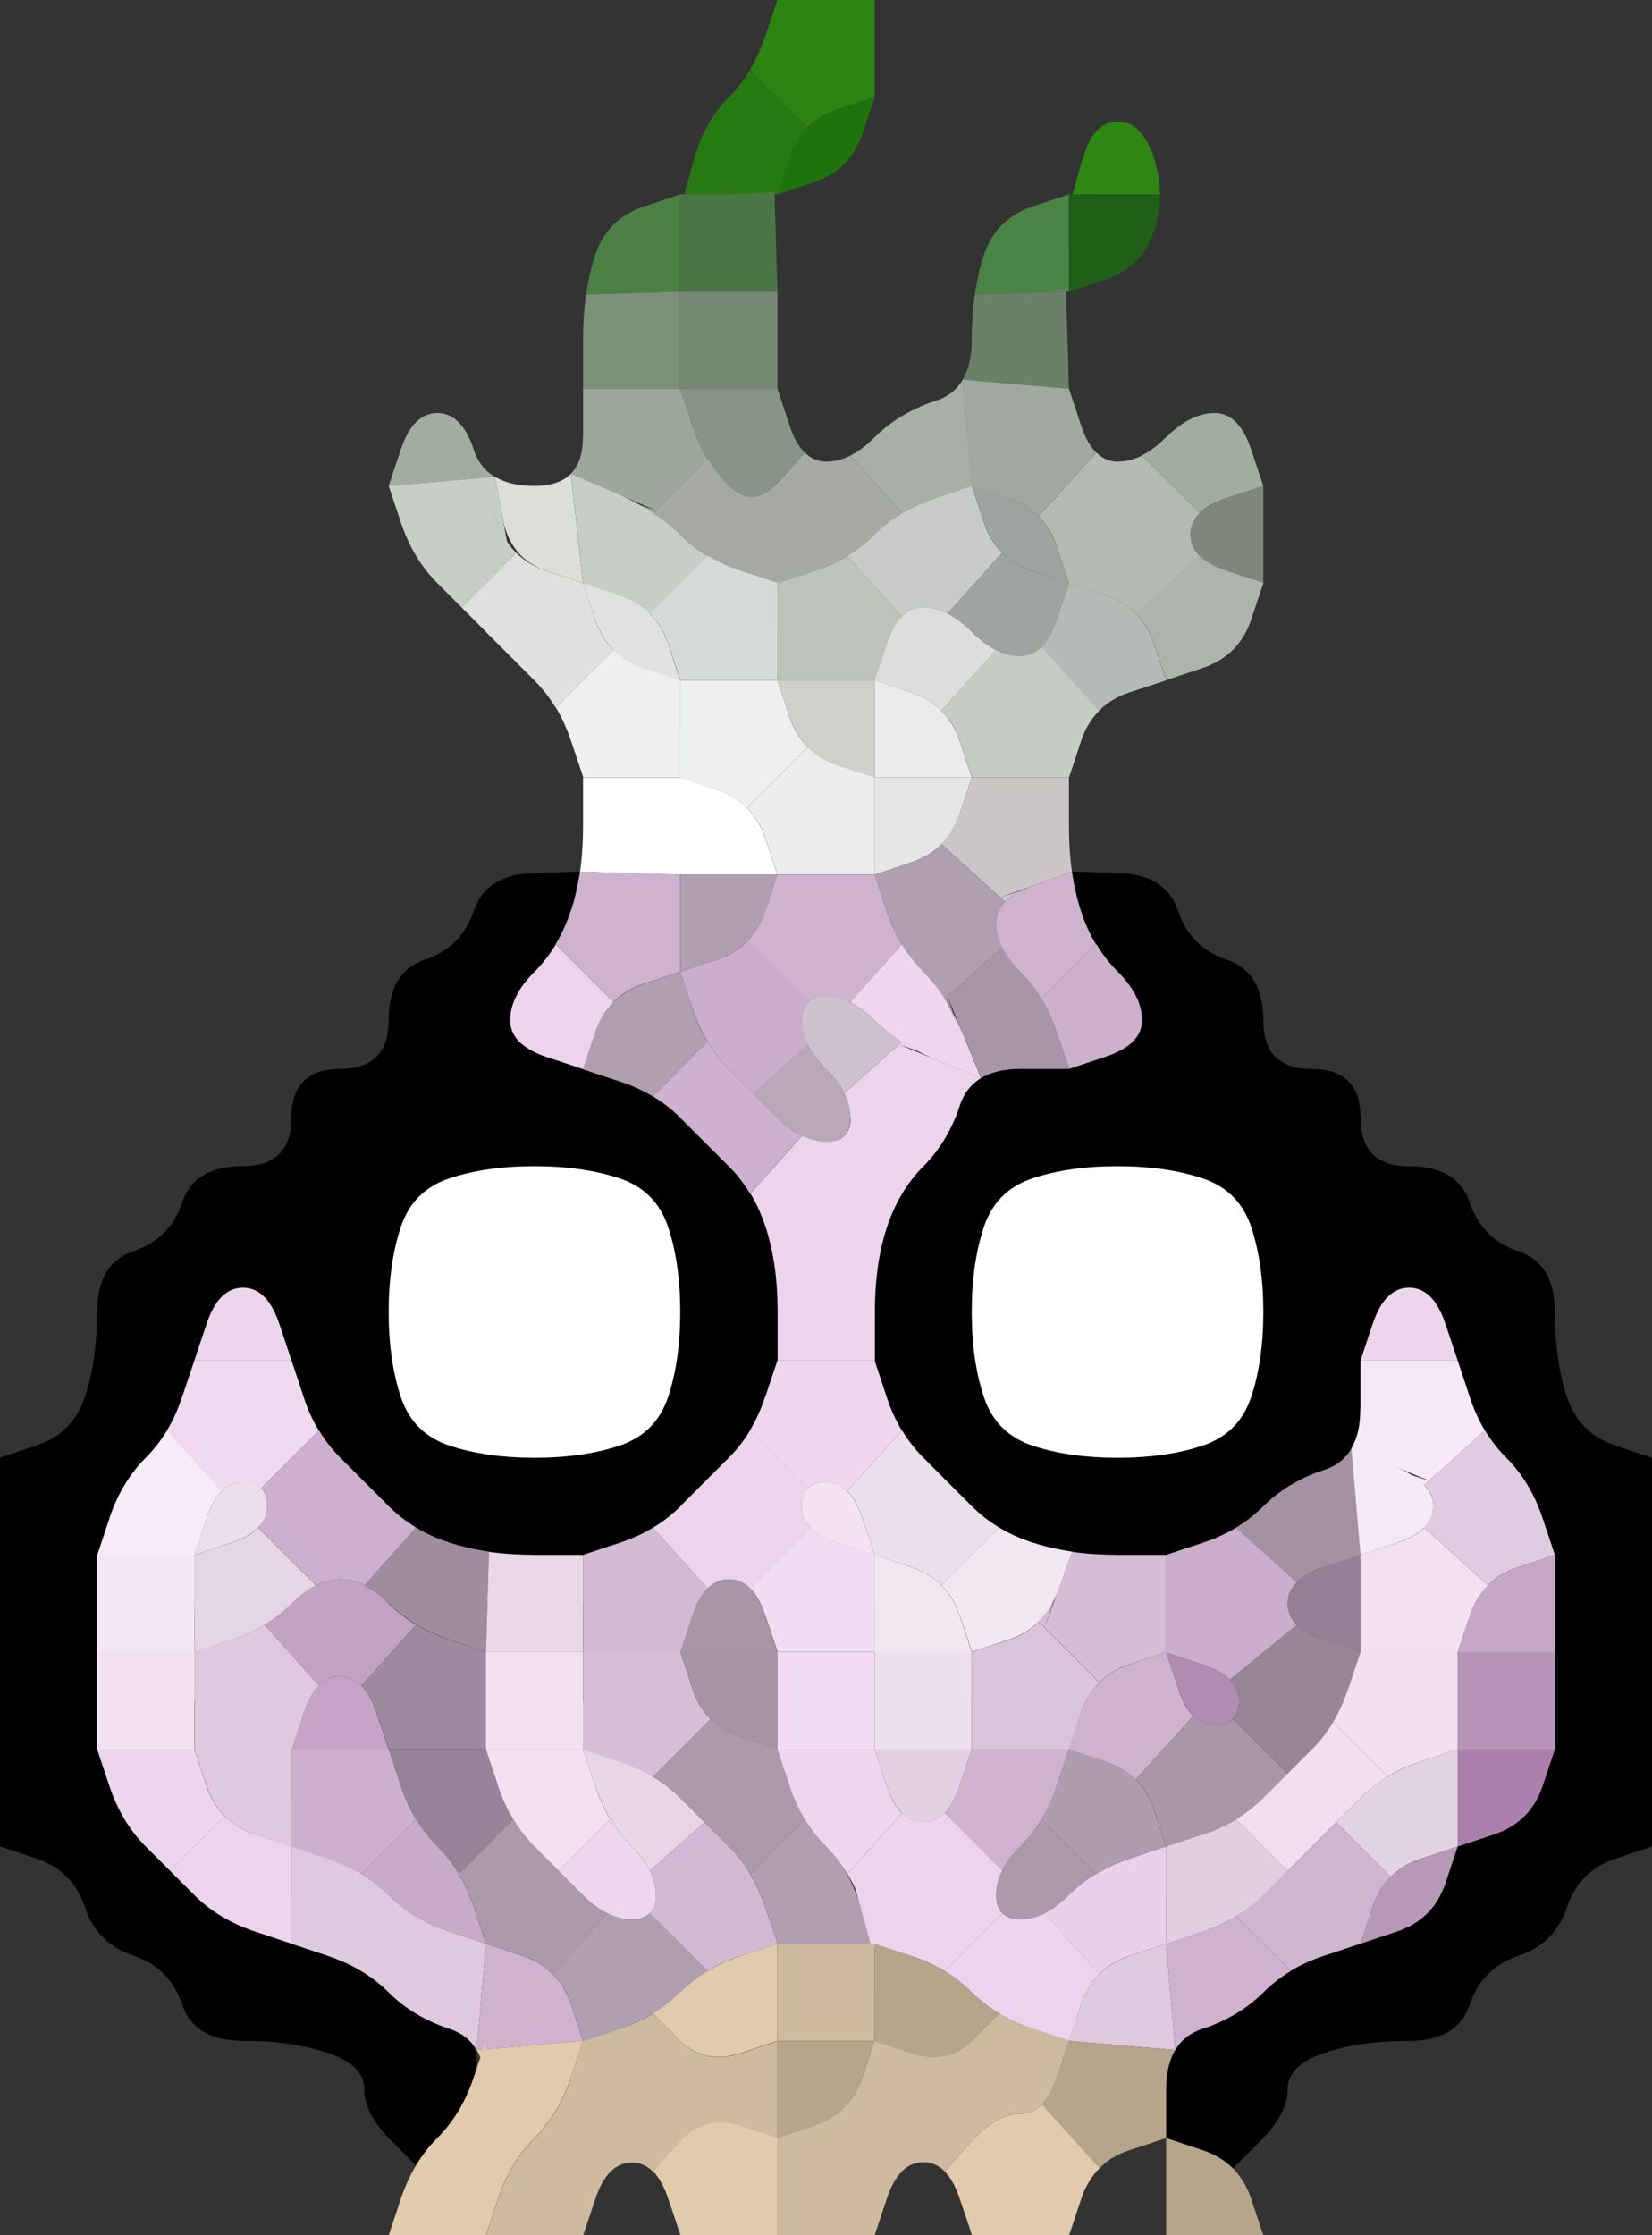<svg width="17" height="23" version="1.1" viewBox="0 0 17 23" xmlns="http://www.w3.org/2000/svg">
 <rect x="0" y="0" width="17" height="23" fill="#333333" stroke="none"/>
 <g transform="translate(0)">
  <path d="m0 0.5v-0.5h8l-0.125 0.375q-0.125 0.375-0.375 0.625t-0.359 0.641l-0.109 0.391 0.219-0.031-0.219 0.031q-0.219 0.031-0.406 0.094l-0.188 0.062 0.562-0.188-0.375 0.125q-0.375 0.125-0.5 0.5t-0.125 0.875v1q0 0.5-0.5 0.5t-0.625-0.375-0.375-0.375-0.375 0.375l-0.125 0.375 0.125 0.375q0.125 0.375 0.375 0.625t0.5 0.5 0.5 0.5 0.375 0.625l0.125 0.375v1-0.75 0.25q0 0.25-0.031 0.469l-0.031 0.219 0.031-0.219-0.484 0.016q-0.484 0.016-0.609 0.391t-0.5 0.5-0.375 0.625-0.5 0.5-0.5 0.5-0.5 0.5-0.625 0.375-0.5 0.5-0.375 0.625-0.125 0.875-0.5 0.5l-0.375 0.125v-14.5" fill-opacity="0"/>
  <path d="m7.875 0.375 0.125-0.375h1v1l-0.75 0.25 0.562-0.188-0.188 0.062q-0.188 0.062-0.312 0.188l-0.125 0.125 0.125-0.125-0.594-0.594-0.094 0.156 0.094-0.156q0.094-0.156 0.156-0.344l0.062-0.188-0.188 0.562 0.125-0.375" fill="#2d8413"/>
  <path d="m9 0.5v-0.5h8v15l-0.375-0.125q-0.375-0.125-0.5-0.5t-0.125-0.875-0.375-0.625-0.5-0.5-0.625-0.375-0.5-0.5-0.5-0.5-0.5-0.5-0.375-0.625-0.5-0.5-0.609-0.391l-0.484-0.016 0.031 0.219-0.031-0.219q-0.031-0.219-0.031-0.469v-0.25 0.75-1l0.125-0.375q0.125-0.375 0.5-0.5l0.75-0.25q0.375-0.125 0.5-0.5l0.125-0.375v-1l-0.125-0.375q-0.125-0.375-0.375-0.375t-0.5 0.25-0.5 0.25-0.375-0.375l-0.125-0.375-0.031-1.031-0.219 0.031 0.219-0.031q0.219-0.031 0.406-0.094l0.188-0.062-0.562 0.188 0.375-0.125q0.375-0.125 0.5-0.5t0-0.75-0.375-0.375-0.359 0.391l-0.109 0.391 0.219-0.031-0.219 0.031q-0.219 0.031-0.406 0.094l-0.188 0.062 0.562-0.188-0.375 0.125q-0.375 0.125-0.5 0.5t-0.125 0.875-0.375 0.625-0.625 0.375-0.5 0.25-0.375-0.375l-0.125-0.375v-0.5q0-0.5-0.016-1.016l-0.016-0.516-0.219 0.031 0.219-0.031q0.219-0.031 0.406-0.094l0.188-0.062-0.562 0.188 0.375-0.125q0.375-0.125 0.5-0.5l0.125-0.375v-0.5" fill-opacity="0"/>
  <g>
   <path d="m7.141 1.641q0.109-0.391 0.359-0.641l0.25-0.25-0.375 0.375 0.125-0.125q0.125-0.125 0.219-0.281l0.094-0.156-0.094 0.156 0.594 0.594 0.125-0.125-0.125 0.125q-0.125 0.125-0.188 0.312l-0.062 0.188 0.188-0.562-0.25 0.75h-1 0.75-0.25q-0.25 0-0.469 0.031l-0.219 0.031 0.219-0.031 0.109-0.391" fill="#277911"/>
   <path d="M 8.125,1.625 Q 8.25,1.25 8.625,1.125 L 9,1 8.875,1.375 Q 8.75,1.75 8.375,1.875 L 8,2 8.125,1.625" fill="#1f730e"/>
   <path d="m11.141 1.641q0.109-0.391 0.359-0.391t0.375 0.375l0.125 0.375-0.188-0.562 0.062 0.188q0.062 0.188 0.062 0.375v0.188-0.188h-0.938 0.75-0.25q-0.25 0-0.469 0.031l-0.219 0.031 0.219-0.031 0.109-0.391" fill="#2e8715"/>
   <path d="m6.125 2.625q0.125-0.375 0.5-0.5l0.375-0.125v1l-0.969 0.031-0.031 0.219 0.031-0.219q0.031-0.219 0.094-0.406l0.062-0.188-0.188 0.562 0.125-0.375" fill="#4b8145"/>
   <path d="m7 2.5v-0.5h1-0.75 0.25q0.25 0 0.469-0.031l0.219-0.031-0.219 0.031 0.031 1.031h-1v-0.5m1 0.625v-0.875 0.25q0 0.25 0 0.5v0.25-0.125" fill="#4a7646"/>
   <path d="m10.125 2.625q0.125-0.375 0.5-0.5l0.375-0.125v1l-0.969 0.031-0.031 0.219 0.031-0.219q0.031-0.219 0.094-0.406l0.062-0.188-0.188 0.562 0.125-0.375" fill="#4b8246"/>
   <path d="m11 2.5v-0.5h0.938v-0.188 0.188q0 0.188-0.062 0.375l-0.062 0.188 0.188-0.562-0.125 0.375q-0.125 0.375-0.5 0.5l-0.375 0.125v-0.5" fill="#1f5f17"/>
   <path d="m6 3.5v-0.5 0.75-0.25q0-0.25 0.031-0.469l0.031-0.219-0.031 0.219 0.969-0.031v1h-1v-0.5" fill="#7c907a"/>
   <path d="m7 3.5v-0.5h1v1h-1v-0.5m1-0.125v-0.625 0.25q0 0.25 0 0.5v0.25-0.375" fill="#778975"/>
   <path d="m10 3.5v-0.5 0.75-0.25q0-0.25 0.031-0.469l0.031-0.219-0.031 0.219 0.969-0.031h-0.75 0.25q0.25 0 0.469-0.031l0.219-0.031-0.219 0.031 0.031 1.031-1.094-0.094-0.094 0.156 0.094-0.156q0.094-0.156 0.094-0.406v-0.25 0.75-0.5" fill="#6a8168"/>
   <path d="m4.125 4.625q0.125-0.375 0.375-0.375t0.375 0.375l0.125 0.375-0.188-0.562 0.062 0.188q0.062 0.188 0.219 0.281l0.156 0.094-0.156-0.094-1.094 0.094 0.125-0.375" fill="#9fac9e"/>
   <path d="m6 4.5v-0.5h1l0.25 0.75-0.188-0.562 0.062 0.188q0.062 0.188 0.156 0.344l0.094 0.156-0.094-0.156-0.562 0.562 0.156 0.094-0.156-0.094q-0.156-0.094-0.344-0.156l-0.188-0.062 0.562 0.188-0.875-0.375-0.125 0.125 0.125-0.125q0.125-0.125 0.125-0.375v-0.25 0.75-0.5" fill="#9da79c"/>
   <path d="m7.125 4.375-0.125-0.375h1l0.25 0.75-0.188-0.562 0.062 0.188q0.062 0.188 0.156 0.281l0.094 0.094-0.094-0.094-0.266 0.297q-0.266 0.297-0.516 0.047t-0.375-0.625" fill="#899489"/>
   <path d="m9 4.5q0.25-0.25 0.625-0.375l0.375-0.125-0.562 0.188 0.188-0.062q0.188-0.062 0.281-0.219l0.094-0.156-0.094 0.156 0.094 1.094-0.75 0.25 0.562-0.188-0.188 0.062q-0.188 0.062-0.344 0.156l-0.156 0.094 0.156-0.094-0.531-0.594-0.125 0.062 0.125-0.062q0.125-0.062 0.25-0.188l0.125-0.125-0.375 0.375 0.25-0.25" fill="#a7afa6"/>
   <path d="m9.953 4.453-0.047-0.547 1.094 0.094 0.25 0.75-0.188-0.562 0.062 0.188q0.062 0.188 0.156 0.281l0.094 0.094-0.094-0.094-0.594 0.656 0.125 0.125-0.125-0.125q-0.125-0.125-0.312-0.188l-0.188-0.062 0.562 0.188-0.75-0.25-0.047-0.547" fill="#a0a8a0"/>
   <path d="m12 4.5q0.25-0.25 0.5-0.25t0.375 0.375l0.125 0.375-0.75 0.25 0.562-0.188-0.188 0.062q-0.188 0.062-0.281 0.156l-0.094 0.094 0.094-0.094-0.594-0.594-0.125 0.062 0.125-0.062q0.125-0.062 0.25-0.188l0.125-0.125-0.375 0.375 0.25-0.25" fill="#a0ae9f"/>
   <path d="m4.125 5.375-0.125-0.375 1.094-0.094 0.156 0.844-0.188-0.562 0.062 0.188q0.062 0.188 0.188 0.312l0.125 0.125-0.125-0.125-0.562 0.562-0.25-0.25q-0.25-0.25-0.375-0.625m0.438 0.688 0.312 0.312-0.125-0.125q-0.125-0.125-0.25-0.25l-0.125-0.125 0.188 0.188" fill="#c8cdc8"/>
   <path d="m5.172 5.328-0.078-0.422-0.156-0.094 0.156 0.094q0.156 0.094 0.406 0.094h0.25-0.75 1-0.75 0.25q0.25 0 0.375-0.125l0.125-0.125-0.125 0.125 0.125 1.125-0.375-0.125q-0.375-0.125-0.453-0.547" fill="#dcdeda"/>
   <path d="m5.938 5.438-0.062-0.562 0.438 0.188q0.438 0.188 0.688 0.438l0.25 0.25-0.375-0.375 0.125 0.125q0.125 0.125 0.281 0.219l0.156 0.094-0.156-0.094-0.594 0.594 0.125 0.125-0.125-0.125q-0.125-0.125-0.312-0.188l-0.188-0.062 0.562 0.188-0.75-0.25-0.062-0.562" fill="#c9cdc8"/>
   <path d="m7 5.5-0.25-0.25 0.375 0.375-0.125-0.125q-0.125-0.125-0.281-0.219l-0.156-0.094 0.156 0.094 0.562-0.562-0.094-0.156 0.094 0.156q0.094 0.156 0.219 0.281l0.125 0.125-0.375-0.375 0.25 0.25q0.25 0.25 0.516-0.047l0.266-0.297-0.094-0.094 0.094 0.094q0.094 0.094 0.219 0.094h0.125-0.375 0.5-0.375 0.125q0.125 0 0.25-0.062l0.125-0.062-0.125 0.062 0.531 0.594 0.156-0.094-0.156 0.094q-0.156 0.094-0.281 0.219l-0.125 0.125 0.375-0.375-0.25 0.25q-0.25 0.25-0.625 0.375l-0.375 0.125-0.375-0.125q-0.375-0.125-0.625-0.375" fill="#a6aaa3"/>
   <path d="m9 5.5q0.25-0.25 0.625-0.375l0.375-0.125 0.25 0.75-0.188-0.562 0.062 0.188q0.062 0.188 0.188 0.312l0.125 0.125-0.125-0.125-0.562 0.625 0.125 0.062-0.125-0.062q-0.125-0.062-0.25-0.062h-0.125 0.375-0.5 0.375-0.125q-0.125 0-0.219 0.094l-0.094 0.094 0.094-0.094-0.562-0.625-0.156 0.094 0.156-0.094q0.156-0.094 0.281-0.219l0.125-0.125-0.375 0.375 0.25-0.25" fill="#c8cbc7"/>
   <path d="M 10.125,5.375 10,5 10.375,5.125 q 0.375,0.125 0.5,0.5 L 11,6 10.625,5.875 q -0.375,-0.125 -0.5,-0.5" fill="#9fa39f"/>
   <path d="m10.875 5.625-0.125-0.375 0.188 0.562-0.062-0.188q-0.062-0.188-0.188-0.312l-0.125-0.125 0.125 0.125 0.594-0.656-0.094-0.094 0.094 0.094q0.094 0.094 0.219 0.094h0.125-0.375 0.5-0.375 0.125q0.125 0 0.25-0.062l0.125-0.062-0.125 0.062 0.594 0.594 0.094-0.094-0.094 0.094q-0.094 0.094-0.094 0.219v0.125-0.375 0.5-0.375 0.125q0 0.125 0.094 0.219l0.094 0.094-0.094-0.094-0.656 0.594 0.125 0.125-0.125-0.125q-0.125-0.125-0.312-0.188l-0.188-0.062 0.562 0.188-0.75-0.25-0.125-0.375" fill="#b2bab2"/>
   <path d="m12.25 5.5q0-0.25 0.375-0.375l0.375-0.125v1l-0.375-0.125q-0.375-0.125-0.375-0.375" fill="#7f867c"/>
   <path d="m5 6.5-0.25-0.25 0.562-0.562-0.125-0.125 0.125 0.125q0.125 0.125 0.312 0.188l0.188 0.062-0.562-0.188 0.75 0.25 0.25 0.75-0.188-0.562 0.062 0.188q0.062 0.188 0.188 0.312l0.125 0.125-0.125-0.125-0.594 0.594 0.094 0.156-0.094-0.156q-0.094-0.156-0.219-0.281l-0.125-0.125 0.375 0.375-0.25-0.25q-0.25-0.25-0.5-0.5m-0.312-0.312 0.438 0.438-0.125-0.125q-0.125-0.125-0.25-0.25l-0.125-0.125 0.062 0.062" fill="#dfe1de"/>
   <path d="M 6.125,6.375 6,6 6.375,6.125 q 0.375,0.125 0.5,0.5 L 7,7 6.625,6.875 Q 6.25,6.75 6.125,6.375" fill="#e0e2e0"/>
   <path d="m6.875 6.625-0.125-0.375 0.188 0.562-0.062-0.188q-0.062-0.188-0.188-0.312l-0.125-0.125 0.125 0.125 0.594-0.594-0.156-0.094 0.156 0.094q0.156 0.094 0.344 0.156l0.188 0.062-0.562-0.188 0.75 0.25v1h-1l-0.125-0.375" fill="#d4dbd8"/>
   <path d="m8 6.5v-0.5l0.75-0.25-0.562 0.188 0.188-0.062q0.188-0.062 0.344-0.156l0.156-0.094-0.156 0.094 0.562 0.625 0.094-0.094-0.094 0.094q-0.094 0.094-0.156 0.281l-0.062 0.188 0.188-0.562-0.25 0.75h-1v-0.5" fill="#bdc2ba"/>
   <path d="m9.125 6.625q0.125-0.375 0.375-0.375t0.5 0.25l0.25 0.25-0.375-0.375 0.125 0.125q0.125 0.125 0.25 0.188l0.125 0.062-0.125-0.062-0.562 0.625 0.125 0.125-0.125-0.125q-0.125-0.125-0.312-0.188l-0.188-0.062 0.562 0.188-0.75-0.25 0.125-0.375" fill="#dddedc"/>
   <path d="m10 6.5-0.25-0.25 0.375 0.375-0.125-0.125q-0.125-0.125-0.25-0.188l-0.125-0.062 0.125 0.062 0.562-0.625-0.125-0.125 0.125 0.125q0.125 0.125 0.312 0.188l0.188 0.062-0.562-0.188 0.75 0.25-0.125 0.375q-0.125 0.375-0.375 0.375t-0.5-0.25" fill="#a0a4a0"/>
   <path d="m10.875 6.375 0.125-0.375 0.375 0.125q0.375 0.125 0.5 0.5l0.125 0.375-0.75 0.25 0.562-0.188-0.188 0.062q-0.188 0.062-0.312 0.188l-0.125 0.125 0.125-0.125-0.594-0.656-0.094 0.094 0.094-0.094q0.094-0.094 0.156-0.281l0.062-0.188-0.188 0.562 0.125-0.375" fill="#b6bab6"/>
   <path d="m11.875 6.625-0.125-0.375 0.188 0.562-0.062-0.188q-0.062-0.188-0.188-0.312l-0.125-0.125 0.125 0.125 0.656-0.594-0.094-0.094 0.094 0.094q0.094 0.094 0.281 0.156l0.188 0.062-0.562-0.188 0.75 0.25-0.125 0.375q-0.125 0.375-0.5 0.5l-0.375 0.125-0.125-0.375" fill="#adb4ac"/>
   <path d="m5.875 7.625-0.125-0.375 0.188 0.562-0.062-0.188q-0.062-0.188-0.156-0.344l-0.094-0.156 0.094 0.156 0.594-0.594-0.125-0.125 0.125 0.125q0.125 0.125 0.312 0.188l0.188 0.062-0.562-0.188 0.75 0.25v1h-1l-0.125-0.375" fill="#efefef"/>
   <path d="m7 7.5v-0.5h1l0.25 0.75-0.188-0.562 0.062 0.188q0.062 0.188 0.188 0.312l0.125 0.125-0.125-0.125-0.625 0.625 0.125 0.125-0.125-0.125q-0.125-0.125-0.312-0.188l-0.188-0.062 0.562 0.188-0.75-0.25v-0.5" fill="#eeefef"/>
   <path d="m8.125 7.375-0.125-0.375h1v1l-0.375-0.125q-0.375-0.125-0.5-0.5" fill="#cfcfcc"/>
   <path d="m9 7.5v-0.5l0.375 0.125q0.375 0.125 0.5 0.5l0.125 0.375h-1v-0.5" fill="#eaebea"/>
   <path d="m9.875 7.625-0.125-0.375 0.188 0.562-0.062-0.188q-0.062-0.188-0.188-0.312l-0.125-0.125 0.125 0.125 0.562-0.625-0.125-0.062 0.125 0.062q0.125 0.062 0.25 0.062h0.125-0.375 0.5-0.375 0.125q0.125 0 0.219-0.094l0.094-0.094-0.094 0.094 0.594 0.656 0.125-0.125-0.125 0.125q-0.125 0.125-0.188 0.312l-0.062 0.188 0.188-0.562-0.25 0.75h-1l-0.125-0.375" fill="#c6cbc6"/>
   <path d="m6 8.5v-0.5h1l0.375 0.125q0.375 0.125 0.5 0.5l0.125 0.375h-1l-1.031-0.031-0.031 0.219 0.031-0.219q0.031-0.219 0.031-0.469v-0.25 0.75-0.5" fill="#fff"/>
   <path d="m7.875 8.625-0.125-0.375 0.188 0.562-0.062-0.188q-0.062-0.188-0.188-0.312l-0.125-0.125 0.125 0.125 0.625-0.625-0.125-0.125 0.125 0.125q0.125 0.125 0.312 0.188l0.188 0.062-0.562-0.188 0.75 0.25v1h-1l-0.125-0.375" fill="#ececec"/>
   <path d="m9 8.5v-0.5h1l-0.125 0.375q-0.125 0.375-0.5 0.5l-0.375 0.125v-0.5" fill="#e6e6e6"/>
   <path d="m9.875 8.375 0.125-0.375h1v1-0.75 0.25q0 0.25 0.031 0.469l0.031 0.219-0.031-0.219-0.781 0.281 0.562-0.188-0.188 0.062q-0.188 0.062-0.281 0.156l-0.094 0.094 0.094-0.094-0.656-0.594-0.125 0.125 0.125-0.125q0.125-0.125 0.188-0.312l0.062-0.188-0.188 0.562 0.125-0.375" fill="#cbc6c6"/>
   <path d="m4.875 9.375q0.125-0.375 0.609-0.391l0.484-0.016 0.031-0.219-0.031 0.219q-0.031 0.219-0.094 0.406l-0.062 0.188 0.188-0.562-0.125 0.375q-0.125 0.375-0.375 0.625t-0.25 0.5 0.375 0.375 0.75 0.25 0.625 0.375 0.5 0.5 0.375 0.625 0.125 0.875v0.5l-0.125 0.375q-0.125 0.375-0.375 0.625t-0.5 0.5-0.625 0.375l-0.375 0.125h-0.5q-0.5 0-0.875-0.125t-0.625-0.375-0.5-0.5-0.375-0.625l-0.25-0.75q-0.125-0.375-0.375-0.375t-0.375 0.375l-0.25 0.75q-0.125 0.375-0.375 0.625t-0.375 0.625l-0.125 0.375v2l0.125 0.375q0.125 0.375 0.375 0.625t0.5 0.5 0.625 0.375l0.75 0.25q0.375 0.125 0.625 0.375t0.625 0.375 0.25 0.5-0.375 0.625l-0.25 0.25 0.375-0.375-0.125 0.125q-0.125 0.125-0.219 0.281l-0.094 0.156 0.094-0.156-0.266-0.266q-0.266-0.266-0.266-0.516t-0.375-0.375-0.875-0.125-0.625-0.375-0.5-0.5-0.5-0.5-0.5-0.5l-0.375-0.125v-4l0.375-0.125q0.375-0.125 0.5-0.5t0.125-0.875 0.375-0.625 0.5-0.5 0.625-0.375 0.5-0.5 0.5-0.5 0.5-0.5 0.375-0.625 0.5-0.5m0.625 5.625q0.5 0 0.875-0.125t0.5-0.5 0.125-0.875-0.125-0.875-0.5-0.5-0.875-0.125-0.875 0.125-0.5 0.5-0.125 0.875 0.125 0.875 0.5 0.5 0.875 0.125"/>
   <path d="m5.875 9.375 0.125-0.375-0.188 0.562 0.062-0.188q0.062-0.188 0.094-0.406l0.031-0.219-0.031 0.219 1.031 0.031v1l-0.75 0.25 0.562-0.188-0.188 0.062q-0.188 0.062-0.312 0.188l-0.125 0.125 0.125-0.125-0.594-0.594-0.094 0.156 0.094-0.156q0.094-0.156 0.156-0.344l0.062-0.188-0.188 0.562 0.125-0.375" fill="#ceb2ce"/>
   <path d="m7 9.5v-0.5h1l-0.125 0.375q-0.125 0.375-0.5 0.5l-0.375 0.125v-0.5" fill="#b09fb0"/>
   <path d="m7.875 9.375 0.125-0.375h1l0.25 0.75-0.188-0.562 0.062 0.188q0.062 0.188 0.156 0.344l0.094 0.156-0.094-0.156-0.531 0.594 0.125 0.062-0.125-0.062q-0.125-0.062-0.25-0.062h-0.125 0.375-0.5 0.375-0.125q-0.125 0-0.188 0.062l-0.062 0.062 0.062-0.062-0.625-0.625-0.125 0.125 0.125-0.125q0.125-0.125 0.188-0.312l0.062-0.188-0.188 0.562 0.125-0.375" fill="#ceb2ce"/>
   <path d="m9.125 9.375-0.125-0.375 0.75-0.25-0.562 0.188 0.188-0.062q0.188-0.062 0.312-0.188l0.125-0.125-0.125 0.125 0.656 0.594 0.094-0.094-0.094 0.094q-0.094 0.094-0.094 0.219v0.125-0.375 0.5-0.375 0.125q0 0.125 0.062 0.25l0.062 0.125-0.062-0.125-0.594 0.531 0.094 0.156-0.094-0.156q-0.094-0.156-0.219-0.281l-0.125-0.125 0.375 0.375-0.25-0.25q-0.25-0.25-0.375-0.625" fill="#b09fb0"/>
   <path d="m10.25 9.5q0-0.25 0.391-0.391l0.391-0.141-0.031-0.219 0.031 0.219q0.031 0.219 0.094 0.406l0.062 0.188-0.188-0.562 0.25 0.75-0.188-0.562 0.062 0.188q0.062 0.188 0.156 0.344l0.094 0.156-0.094-0.156-0.562 0.562 0.094 0.156-0.094-0.156q-0.094-0.156-0.219-0.281l-0.125-0.125 0.375 0.375-0.25-0.25q-0.25-0.25-0.25-0.5" fill="#ceb2ce"/>
   <path d="m11.125 9.375-0.125-0.375 0.188 0.562-0.062-0.188q-0.062-0.188-0.094-0.406l-0.031-0.219 0.031 0.219 0.484 0.016q0.484 0.016 0.609 0.391t0.5 0.5 0.375 0.625 0.5 0.5 0.5 0.5 0.5 0.5 0.625 0.375 0.5 0.5 0.375 0.625 0.125 0.875 0.5 0.5l0.375 0.125v4l-0.375 0.125q-0.375 0.125-0.5 0.5t-0.5 0.5-0.5 0.5-0.625 0.375-0.875 0.125-0.375 0.375-0.281 0.531l-0.281 0.281 0.125 0.125-0.125-0.125q-0.125-0.125-0.312-0.188l-0.188-0.062 0.562 0.188-0.75-0.25v-0.5q0-0.5 0.375-0.625t0.625-0.375 0.625-0.375l0.75-0.25q0.375-0.125 0.5-0.5l0.125-0.375 0.375-0.125q0.375-0.125 0.5-0.5l0.125-0.375v-2l-0.125-0.375q-0.125-0.375-0.375-0.625t-0.375-0.625l-0.25-0.75q-0.125-0.375-0.375-0.375t-0.375 0.375l-0.125 0.375v0.5q0 0.5-0.375 0.625t-0.625 0.375-0.625 0.375l-0.375 0.125h-0.5q-0.5 0-0.875-0.125t-0.625-0.375-0.5-0.5-0.375-0.625l-0.125-0.375v-0.5q0-0.5 0.125-0.875t0.375-0.625 0.375-0.625 0.625-0.375h0.5l0.375-0.125q0.375-0.125 0.375-0.375t-0.25-0.5-0.375-0.625m0.375 5.625q0.5 0 0.875-0.125t0.5-0.5 0.125-0.875-0.125-0.875-0.5-0.5-0.875-0.125-0.875 0.125-0.5 0.5-0.125 0.875 0.125 0.875 0.5 0.5 0.875 0.125"/>
   <path d="m5.25 10.5q0-0.25 0.25-0.5l0.25-0.25-0.375 0.375 0.125-0.125q0.125-0.125 0.219-0.281l0.094-0.156-0.094 0.156 0.594 0.594 0.125-0.125-0.125 0.125q-0.125 0.125-0.188 0.312l-0.062 0.188 0.188-0.562-0.25 0.75-0.375-0.125q-0.375-0.125-0.375-0.375m0.469 0.406 0.469 0.156-0.188-0.062q-0.188-0.062-0.375-0.125l-0.188-0.062 0.281 0.094" fill="#edd4ed"/>
   <path d="m6.125 10.625q0.125-0.375 0.5-0.5l0.375-0.125 0.25 0.75-0.188-0.562 0.062 0.188q0.062 0.188 0.156 0.344l0.094 0.156-0.094-0.156-0.562 0.562 0.156 0.094-0.156-0.094q-0.156-0.094-0.344-0.156l-0.188-0.062 0.562 0.188-0.75-0.25 0.125-0.375m-0.219 0.344 0.656 0.219-0.188-0.062q-0.188-0.062-0.375-0.125l-0.188-0.062 0.094 0.031" fill="#b09fb0"/>
   <path d="m7.125 10.375-0.125-0.375 0.75-0.25-0.562 0.188 0.188-0.062q0.188-0.062 0.312-0.188l0.125-0.125-0.125 0.125 0.625 0.625 0.062-0.062-0.062 0.062q-0.062 0.062-0.062 0.188v0.125-0.375 0.5-0.375 0.125q0 0.125 0.062 0.25l0.062 0.125-0.062-0.125-0.562 0.5-0.25-0.25q-0.25-0.25-0.375-0.625m0.438 0.688 0.312 0.312-0.125-0.125q-0.125-0.125-0.25-0.25l-0.125-0.125 0.188 0.188" fill="#cbaecb"/>
   <path d="m8.25 10.5q0-0.25 0.25-0.25t0.5 0.25l0.25 0.25-0.375-0.375 0.125 0.125q0.125 0.125 0.281 0.219l0.156 0.094-0.156-0.094-0.594 0.531 0.062 0.125-0.062-0.125q-0.062-0.125-0.188-0.25l-0.125-0.125 0.375 0.375-0.25-0.25q-0.25-0.25-0.25-0.5" fill="#cec1ce"/>
   <path d="m9 10.5-0.25-0.25 0.375 0.375-0.125-0.125q-0.125-0.125-0.25-0.188l-0.125-0.062 0.125 0.062 0.531-0.594-0.094-0.156 0.094 0.156q0.094 0.156 0.219 0.281l0.125 0.125-0.375-0.375 0.25 0.25q0.25 0.25 0.422 0.672l0.172 0.422-0.422-0.172q-0.422-0.172-0.672-0.422" fill="#eed7ee"/>
   <path d="m9.922 10.672-0.172-0.422 0.188 0.562-0.062-0.188q-0.062-0.188-0.156-0.344l-0.094-0.156 0.094 0.156 0.594-0.531-0.062-0.125 0.062 0.125q0.062 0.125 0.188 0.25l0.125 0.125-0.375-0.375 0.25 0.25q0.25 0.25 0.375 0.625l0.125 0.375h-1 0.75-0.25q-0.25 0-0.406 0.094l-0.156 0.094 0.078-0.047 0.078-0.047-0.172-0.422" fill="#a895a8"/>
   <path d="m10.875 10.625-0.125-0.375 0.188 0.562-0.062-0.188q-0.062-0.188-0.156-0.344l-0.094-0.156 0.094 0.156 0.563-0.563-0.094-0.156 0.094 0.156q0.094 0.156 0.219 0.281l0.125 0.125-0.375-0.375 0.25 0.25q0.25 0.25 0.25 0.5t-0.375 0.375l-0.375 0.125-0.125-0.375" fill="#ccb0cc"/>
   <path d="m7 11.5-0.25-0.25 0.375 0.375-0.125-0.125q-0.125-0.125-0.281-0.219l-0.156-0.094 0.156 0.094 0.562-0.562-0.094-0.156 0.094 0.156q0.094 0.156 0.219 0.281l0.125 0.125-0.375-0.375 0.25 0.25q0.25 0.25 0.5 0.5l0.25 0.25-0.375-0.375 0.125 0.125q0.125 0.125 0.25 0.188l0.125 0.062-0.125-0.062-0.531 0.594 0.094 0.156-0.094-0.156q-0.094-0.156-0.219-0.281l-0.125-0.125 0.375 0.375-0.25-0.25q-0.25-0.25-0.5-0.5" fill="#ceb1ce"/>
   <path d="m8 11.5-0.25-0.25 0.562-0.5-0.062-0.125 0.062 0.125q0.062 0.125 0.188 0.25l0.125 0.125-0.375-0.375 0.25 0.25q0.25 0.25 0.25 0.5t-0.25 0.25-0.5-0.25m-0.312-0.312 0.438 0.438-0.125-0.125q-0.125-0.125-0.25-0.25l-0.125-0.125 0.062 0.062" fill="#b8a8b8"/>
   <path d="m8.75 11.5v-0.25 0.375-0.125q0-0.125-0.062-0.25l-0.062-0.125 0.062 0.125 0.594-0.531-0.156-0.094 0.156 0.094q0.156 0.094 0.344 0.156l0.188 0.062-0.562-0.188 0.844 0.344 0.156-0.094-0.156 0.094q-0.156 0.094-0.219 0.281l-0.062 0.188 0.188-0.562-0.125 0.375q-0.125 0.375-0.375 0.625t-0.375 0.625-0.125 0.875v0.5h-1v-0.5q0-0.5-0.125-0.875l-0.125-0.375 0.188 0.562-0.062-0.188q-0.062-0.188-0.156-0.344l-0.094-0.156 0.094 0.156 0.531-0.594-0.125-0.062 0.125 0.062q0.125 0.062 0.25 0.062h0.125-0.375 0.25q0.25 0 0.25-0.25" fill="#edd4ed"/>
   <path d="m4.125 12.625q0.125-0.375 0.5-0.5t0.875-0.125 0.875 0.125 0.5 0.5 0.125 0.875-0.125 0.875-0.5 0.5-0.875 0.125-0.875-0.125-0.5-0.5-0.125-0.875 0.125-0.875" fill="#fff"/>
   <path d="m10.125 12.625q0.125-0.375 0.5-0.5t0.875-0.125 0.875 0.125 0.5 0.5 0.125 0.875-0.125 0.875-0.5 0.5-0.875 0.125-0.875-0.125-0.5-0.5-0.125-0.875 0.125-0.875" fill="#fff"/>
   <path d="m2.125 13.625q0.125-0.375 0.375-0.375t0.375 0.375l0.125 0.375h-1l0.125-0.375" fill="#edd4ed"/>
   <path d="m14.125 13.625q0.125-0.375 0.375-0.375t0.375 0.375l0.125 0.375h-1l0.125-0.375" fill="#eed5ee"/>
   <path d="m1.875 14.375 0.125-0.375h1l0.25 0.75-0.188-0.562 0.062 0.188q0.062 0.188 0.156 0.344l0.094 0.156-0.094-0.156-0.594 0.594 0.062 0.062-0.062-0.062q-0.062-0.062-0.188-0.062h-0.125 0.375-0.5 0.375-0.125q-0.125 0-0.219 0.094l-0.094 0.094 0.094-0.094-0.562-0.625-0.094 0.156 0.094-0.156q0.094-0.156 0.156-0.344l0.062-0.188-0.188 0.562 0.125-0.375" fill="#efdaef"/>
   <path d="m7.875 14.375 0.125-0.375h1l0.25 0.75-0.188-0.562 0.062 0.188q0.062 0.188 0.156 0.344l0.094 0.156-0.094-0.156-0.562 0.625 0.094 0.094-0.094-0.094q-0.094-0.094-0.219-0.094h-0.125 0.375-0.5 0.375-0.125q-0.125 0-0.188 0.062l-0.062 0.062 0.062-0.062-0.594-0.594-0.094 0.156 0.094-0.156q0.094-0.156 0.156-0.344l0.062-0.188-0.188 0.562 0.125-0.375" fill="#eed7ee"/>
   <path d="m14 14.5v-0.5h1l0.25 0.75-0.188-0.562 0.062 0.188q0.062 0.188 0.156 0.344l0.094 0.156-0.094-0.156-0.625 0.562 0.094 0.094-0.094-0.094q-0.094-0.094-0.281-0.156l-0.188-0.062 0.562 0.188-0.844-0.344-0.094 0.156 0.094-0.156q0.094-0.156 0.094-0.406v-0.25 0.75-0.5" fill="#f6e8f6"/>
   <path d="m1.125 15.625q0.125-0.375 0.375-0.625l0.25-0.25-0.375 0.375 0.125-0.125q0.125-0.125 0.219-0.281l0.094-0.156-0.094 0.156 0.562 0.625 0.094-0.094-0.094 0.094q-0.094 0.094-0.156 0.281l-0.062 0.188 0.188-0.562-0.25 0.75h-1l0.125-0.375" fill="#f7ebf7"/>
   <path d="m2.125 15.625q0.125-0.375 0.375-0.375t0.25 0.25-0.375 0.375l-0.375 0.125 0.125-0.375" fill="#ecdeec"/>
   <path d="m2.75 15.5v-0.25 0.375-0.125q0-0.125-0.062-0.188l-0.062-0.062 0.062 0.062 0.594-0.594-0.094-0.156 0.094 0.156q0.094 0.156 0.219 0.281l0.125 0.125-0.375-0.375 0.25 0.25q0.25 0.25 0.5 0.5l0.25 0.25-0.375-0.375 0.125 0.125q0.125 0.125 0.281 0.219l0.156 0.094-0.156-0.094-0.531 0.594 0.125 0.062-0.125-0.062q-0.125-0.062-0.25-0.062h-0.125 0.375-0.5 0.375-0.125q-0.125 0-0.25 0.062l-0.125 0.062 0.125-0.062-0.594-0.594-0.094 0.094 0.094-0.094q0.094-0.094 0.094-0.219v-0.125 0.375-0.25" fill="#cdb0cd"/>
   <path d="m7 15.5q0.25-0.25 0.5-0.5l0.25-0.25-0.375 0.375 0.125-0.125q0.125-0.125 0.219-0.281l0.094-0.156-0.094 0.156 0.594 0.594 0.062-0.062-0.062 0.062q-0.062 0.062-0.062 0.188v0.125-0.375 0.5-0.375 0.125q0 0.125 0.094 0.219l0.094 0.094-0.094-0.094-0.625 0.625 0.047 0.047 0.047 0.047-0.094-0.094q-0.094-0.094-0.219-0.094h-0.125 0.375-0.5 0.375-0.125q-0.125 0-0.219 0.094l-0.094 0.094 0.094-0.094-0.562-0.625-0.156 0.094 0.156-0.094q0.156-0.094 0.281-0.219l0.125-0.125-0.375 0.375 0.25-0.25" fill="#edd4ed"/>
   <path d="m8.25 15.5q0-0.25 0.25-0.25t0.375 0.375l0.125 0.375-0.375-0.125q-0.375-0.125-0.375-0.375" fill="#f3e3f3"/>
   <path d="m8.875 15.625-0.125-0.375 0.188 0.562-0.062-0.188q-0.062-0.188-0.156-0.281l-0.094-0.094 0.094 0.094 0.562-0.625-0.094-0.156 0.094 0.156q0.094 0.156 0.219 0.281l0.125 0.125-0.375-0.375 0.25 0.25q0.25 0.25 0.5 0.5l0.25 0.25-0.375-0.375 0.125 0.125q0.125 0.125 0.281 0.219l0.156 0.094-0.156-0.094-0.594 0.594 0.125 0.125-0.125-0.125q-0.125-0.125-0.312-0.188l-0.188-0.062 0.562 0.188-0.75-0.25-0.125-0.375" fill="#ecdeec"/>
   <path d="m13 15.5q0.25-0.25 0.625-0.375l0.375-0.125-0.562 0.188 0.188-0.062q0.188-0.062 0.281-0.219l0.094-0.156-0.094 0.156 0.047 0.547 0.047 0.547-0.75 0.25 0.562-0.188-0.188 0.062q-0.188 0.062-0.281 0.156l-0.094 0.094 0.094-0.094-0.625-0.562-0.156 0.094 0.156-0.094q0.156-0.094 0.281-0.219l0.125-0.125-0.375 0.375 0.25-0.25" fill="#a492a4"/>
   <path d="m13.953 15.453-0.047-0.547 0.422 0.172q0.422 0.172 0.422 0.422t-0.375 0.375l-0.375 0.125-0.047-0.547" fill="#f6e9f6"/>
   <path d="m14.75 15.5v-0.25 0.375-0.125q0-0.125-0.094-0.219l-0.094-0.094 0.094 0.094 0.625-0.562-0.094-0.156 0.094 0.156q0.094 0.156 0.219 0.281l0.125 0.125-0.375-0.375 0.25 0.25q0.25 0.25 0.375 0.625l0.125 0.375-0.75 0.25 0.562-0.188-0.188 0.062q-0.188 0.062-0.312 0.188l-0.125 0.125 0.125-0.125-0.656-0.594-0.094 0.094 0.094-0.094q0.094-0.094 0.094-0.219v-0.125 0.375-0.25" fill="#e0cce0"/>
   <path d="m1 16.5v-0.5h1v1h-1v-0.5" fill="#f3e7f3"/>
   <path d="m2 16.5v-0.5l0.75-0.25-0.562 0.188 0.188-0.062q0.188-0.062 0.281-0.156l0.094-0.094-0.094 0.094 0.594 0.594 0.125-0.062-0.125 0.062q-0.125 0.062-0.25 0.188l-0.125 0.125 0.375-0.375-0.25 0.25q-0.25 0.25-0.625 0.375l-0.375 0.125v-0.5" fill="#e5d6e5"/>
   <path d="m3 16.5q0.25-0.25 0.5-0.25t0.5 0.25l0.25 0.25-0.375-0.375 0.125 0.125q0.125 0.125 0.281 0.219l0.156 0.094-0.156-0.094-0.562 0.625 0.094 0.094-0.094-0.094q-0.094-0.094-0.219-0.094h-0.125 0.375-0.5 0.375-0.125q-0.125 0-0.219 0.094l-0.094 0.094 0.094-0.094-0.562-0.625-0.156 0.094 0.156-0.094q0.156-0.094 0.281-0.219l0.125-0.125-0.375 0.375 0.25-0.25" fill="#c1a2c1"/>
   <path d="m4 16.5-0.25-0.25 0.375 0.375-0.125-0.125q-0.125-0.125-0.25-0.188l-0.125-0.062 0.125 0.062 0.531-0.594-0.156-0.094 0.156 0.094q0.156 0.094 0.344 0.156l0.188 0.062-0.562-0.188 0.75 0.25-0.562-0.188 0.188 0.062q0.188 0.062 0.406 0.094l0.219 0.031-0.219-0.031-0.031 1.031-0.375-0.125q-0.375-0.125-0.625-0.375" fill="#9f8c9f"/>
   <path d="m5.016 16.484 0.016-0.516-0.219-0.031 0.219 0.031q0.219 0.031 0.469 0.031h0.25-0.75 1v1h-1l0.016-0.516" fill="#e8d8e8"/>
   <path d="m6 16.5v-0.5l0.75-0.25-0.562 0.188 0.188-0.062q0.188-0.062 0.344-0.156l0.156-0.094-0.156 0.094 0.562 0.625 0.094-0.094-0.094 0.094q-0.094 0.094-0.156 0.281l-0.062 0.188 0.188-0.562-0.25 0.75h-1v-0.5" fill="#d3bad3"/>
   <path d="m7.125 16.625q0.125-0.375 0.375-0.375t0.375 0.375l0.125 0.375h-1l0.125-0.375" fill="#a895a8"/>
   <path d="m7.875 16.625-0.125-0.375 0.188 0.562-0.062-0.188q-0.062-0.188-0.156-0.281l-0.094-0.094 0.094 0.094 0.625-0.625-0.047-0.047-0.047-0.047 0.094 0.094q0.094 0.094 0.281 0.156l0.188 0.062-0.562-0.188 0.75 0.25v1h-1l-0.125-0.375" fill="#f1ddf1"/>
   <path d="m9 16.5v-0.5l0.375 0.125q0.375 0.125 0.5 0.5l0.125 0.375h-1v-0.5" fill="#f1e7f1"/>
   <path d="m9.875 16.625-0.125-0.375 0.188 0.562-0.062-0.188q-0.062-0.188-0.188-0.312l-0.125-0.125 0.125 0.125 0.594-0.594-0.156-0.094 0.156 0.094q0.156 0.094 0.344 0.156l0.188 0.062-0.562-0.188 0.75 0.25-0.562-0.188 0.188 0.062q0.188 0.062 0.406 0.094l0.219 0.031-0.219-0.031-0.141 0.391q-0.141 0.391-0.516 0.516l-0.375 0.125-0.125-0.375" fill="#f1e8f1"/>
   <path d="m10.891 16.359 0.141-0.391-0.219-0.031 0.219 0.031q0.219 0.031 0.469 0.031h0.25-0.75 1v1l-0.75 0.25 0.562-0.188-0.188 0.062q-0.188 0.062-0.312 0.188l-0.125 0.125 0.125-0.125-0.625-0.625-0.125 0.125 0.125-0.125q0.125-0.125 0.188-0.312l0.062-0.188-0.188 0.562 0.141-0.391" fill="#d5bdd5"/>
   <path d="m12 16.5v-0.5l0.75-0.25-0.562 0.188 0.188-0.062q0.188-0.062 0.344-0.156l0.156-0.094-0.156 0.094 0.625 0.562 0.094-0.094-0.094 0.094q-0.094 0.094-0.094 0.219v0.125-0.375 0.5-0.375 0.125q0 0.125 0.094 0.219l0.094 0.094-0.094-0.094-0.688 0.562 0.094 0.094-0.094-0.094q-0.094-0.094-0.281-0.156l-0.188-0.062 0.562 0.188-0.75-0.25v-0.5" fill="#cbaecb"/>
   <path d="m13.25 16.5q0-0.25 0.375-0.375l0.375-0.125v1l-0.375-0.125q-0.375-0.125-0.375-0.375" fill="#957f95"/>
   <path d="m14 16.5v-0.5l0.75-0.25-0.562 0.188 0.188-0.062q0.188-0.062 0.281-0.156l0.094-0.094-0.094 0.094 0.656 0.594 0.125-0.125-0.125 0.125q-0.125 0.125-0.188 0.312l-0.063 0.188 0.188-0.562-0.25 0.75h-1v-0.5" fill="#f2e1f2"/>
   <path d="m15.125 16.625q0.125-0.375 0.5-0.5l0.375-0.125v1h-1l0.125-0.375" fill="#c6a8c6"/>
   <path d="m1 17.5v-0.5h1v1h-1v-0.5" fill="#f2e1f2"/>
   <path d="m2 17.5v-0.5l0.75-0.25-0.562 0.188 0.188-0.062q0.188-0.062 0.344-0.156l0.156-0.094-0.156 0.094 0.562 0.625 0.094-0.094-0.094 0.094q-0.094 0.094-0.156 0.281l-0.062 0.188 0.188-0.562-0.25 0.75v1l-0.375-0.125q-0.375-0.125-0.5-0.5l-0.125-0.375v-0.5" fill="#dec9de"/>
   <path d="m3.125 17.625q0.125-0.375 0.375-0.375t0.375 0.375l0.125 0.375h-1l0.125-0.375" fill="#c6a3c6"/>
   <path d="m3.875 17.625-0.125-0.375 0.188 0.562-0.062-0.188q-0.062-0.188-0.156-0.281l-0.094-0.094 0.094 0.094 0.562-0.625-0.156-0.094 0.156 0.094q0.156 0.094 0.344 0.156l0.188 0.062-0.562-0.188 0.75 0.25v1h-1l-0.125-0.375" fill="#9e8a9e"/>
   <path d="m5 17.5v-0.5h1v1h-1v-0.5" fill="#f3e1f3"/>
   <path d="m6 17.5v-0.5h1l0.25 0.75-0.188-0.562 0.062 0.188q0.062 0.188 0.188 0.312l0.125 0.125-0.125-0.125-0.594 0.594 0.156 0.094-0.156-0.094q-0.156-0.094-0.344-0.156l-0.188-0.062 0.562 0.188-0.75-0.25v-0.5" fill="#d7c0d7"/>
   <path d="m7.125 17.375-0.125-0.375h1v1l-0.375-0.125q-0.375-0.125-0.5-0.5" fill="#a694a6"/>
   <path d="m8 17.5v-0.5h1v1h-1v-0.5" fill="#f1dcf1"/>
   <path d="m9 17.5v-0.5h1v1h-1v-0.5" fill="#eddfed"/>
   <path d="m10 17.5v-0.5l0.75-0.25-0.562 0.188 0.188-0.062q0.188-0.062 0.312-0.188l0.125-0.125-0.125 0.125 0.625 0.625 0.125-0.125-0.125 0.125q-0.125 0.125-0.188 0.312l-0.062 0.188 0.188-0.562-0.25 0.75h-1v-0.5" fill="#dac4da"/>
   <path d="m11.125 17.625q0.125-0.375 0.5-0.5l0.375-0.125 0.25 0.75-0.188-0.562 0.062 0.188q0.062 0.188 0.156 0.281l0.094 0.094-0.094-0.094-0.594 0.656 0.125 0.125-0.125-0.125q-0.125-0.125-0.312-0.188l-0.188-0.062 0.562 0.188-0.75-0.25 0.125-0.375" fill="#ceb2ce"/>
   <path d="m12.125 17.375-0.125-0.375 0.375 0.125q0.375 0.125 0.375 0.375t-0.25 0.25-0.375-0.375" fill="#b28bb2"/>
   <path d="m12.75 17.5v-0.25 0.375-0.125q0-0.125-0.094-0.219l-0.094-0.094 0.094 0.094 0.344-0.281 0.344-0.281-0.094-0.094 0.094 0.094q0.094 0.094 0.281 0.156l0.188 0.062-0.562-0.188 0.75 0.25-0.125 0.375q-0.125 0.375-0.375 0.625l-0.25 0.25-0.562-0.562-0.062 0.062 0.062-0.062q0.062-0.062 0.062-0.188v-0.125 0.375-0.25m0.438 0.812 0.438-0.438-0.125 0.125q-0.125 0.125-0.25 0.25l-0.125 0.125 0.062-0.062" fill="#978697"/>
   <path d="m13.875 17.375 0.125-0.375h1v1l-0.75 0.25 0.562-0.188-0.188 0.062q-0.188 0.062-0.344 0.156l-0.156 0.094 0.156-0.094-0.562-0.562-0.094 0.156 0.094-0.156q0.094-0.156 0.156-0.344l0.062-0.188-0.188 0.562 0.125-0.375" fill="#f2e0f2"/>
   <path d="m15 17.5v-0.5h1v1h-1v-0.5" fill="#b994b9"/>
   <path d="m1.125 18.375-0.125-0.375h1l0.25 0.75-0.188-0.562 0.062 0.188q0.062 0.188 0.188 0.312l0.125 0.125-0.125-0.125-0.562 0.562-0.25-0.25q-0.25-0.25-0.375-0.625m0.438 0.688 0.312 0.312-0.125-0.125q-0.125-0.125-0.25-0.25l-0.125-0.125 0.188 0.188" fill="#eed5ee"/>
   <path d="m3 18.5v-0.5h1l0.25 0.75-0.188-0.562 0.062 0.188q0.062 0.188 0.156 0.344l0.094 0.156-0.094-0.156-0.562 0.562 0.156 0.094-0.156-0.094q-0.156-0.094-0.344-0.156l-0.188-0.062 0.562 0.188-0.75-0.25v-0.5" fill="#cdb0cd"/>
   <path d="m4.125 18.375-0.125-0.375h1l0.25 0.75-0.188-0.562 0.062 0.188q0.062 0.188 0.156 0.344l0.094 0.156-0.094-0.156-0.562 0.562 0.094 0.156-0.094-0.156q-0.094-0.156-0.219-0.281l-0.125-0.125 0.375 0.375-0.25-0.25q-0.25-0.25-0.375-0.625" fill="#978397"/>
   <path d="m5.125 18.375-0.125-0.375h1l0.25 0.75-0.188-0.562 0.062 0.188q0.062 0.188 0.156 0.344l0.094 0.156-0.094-0.156-0.531 0.531-0.25-0.25q-0.25-0.25-0.375-0.625m0.438 0.688 0.312 0.312-0.125-0.125q-0.125-0.125-0.25-0.25l-0.125-0.125 0.188 0.188" fill="#f3e0f3"/>
   <path d="m6.125 18.375-0.125-0.375 0.375 0.125q0.375 0.125 0.625 0.375l0.25 0.25-0.562 0.5 0.062 0.125-0.062-0.125q-0.062-0.125-0.188-0.25l-0.125-0.125 0.375 0.375-0.25-0.25q-0.25-0.25-0.375-0.625m1.188 0.438-0.438-0.438 0.125 0.125q0.125 0.125 0.25 0.25l0.125 0.125-0.062-0.062" fill="#e6d6e6"/>
   <path d="m7 18.5-0.25-0.25 0.375 0.375-0.125-0.125q-0.125-0.125-0.281-0.219l-0.156-0.094 0.156 0.094 0.594-0.594-0.125-0.125 0.125 0.125q0.125 0.125 0.312 0.188l0.188 0.062-0.562-0.188 0.75 0.25 0.25 0.75-0.188-0.562 0.062 0.188q0.062 0.188 0.156 0.344l0.094 0.156-0.094-0.156-0.562 0.562 0.094 0.156-0.094-0.156q-0.094-0.156-0.219-0.281l-0.125-0.125 0.375 0.375-0.25-0.25q-0.25-0.25-0.5-0.5" fill="#ac9aac"/>
   <path d="m8.125 18.375-0.125-0.375h1l0.25 0.75-0.188-0.562 0.062 0.188q0.062 0.188 0.156 0.281l0.094 0.094-0.094-0.094-0.562 0.625 0.094 0.156-0.094-0.156q-0.094-0.156-0.219-0.281l-0.125-0.125 0.375 0.375-0.25-0.25q-0.25-0.25-0.375-0.625" fill="#eed6ee"/>
   <path d="m9.125 18.375-0.125-0.375h1l-0.125 0.375q-0.125 0.375-0.375 0.375t-0.375-0.375" fill="#e3d1e3"/>
   <path d="m9.875 18.375 0.125-0.375h1l-0.125 0.375q-0.125 0.375-0.375 0.625l-0.25 0.25 0.375-0.375-0.125 0.125q-0.125 0.125-0.188 0.25l-0.062 0.125 0.062-0.125-0.594-0.594-0.094 0.094 0.094-0.094q0.094-0.094 0.156-0.281l0.062-0.188-0.188 0.562 0.125-0.375" fill="#ceb2ce"/>
   <path d="m10.875 18.375 0.125-0.375 0.375 0.125q0.375 0.125 0.5 0.5l0.125 0.375-0.75 0.25 0.562-0.188-0.188 0.062q-0.188 0.062-0.344 0.156l-0.156 0.094 0.156-0.094-0.562-0.562-0.094 0.156 0.094-0.156q0.094-0.156 0.156-0.344l0.062-0.188-0.188 0.562 0.125-0.375" fill="#ae9dae"/>
   <path d="m11.875 18.625-0.125-0.375 0.188 0.562-0.062-0.188q-0.062-0.188-0.188-0.312l-0.125-0.125 0.125 0.125 0.594-0.656-0.094-0.094 0.094 0.094q0.094 0.094 0.219 0.094h0.125-0.375 0.5-0.375 0.125q0.125 0 0.188-0.062l0.062-0.062-0.062 0.062 0.562 0.562-0.25 0.25q-0.25 0.25-0.625 0.375l-0.375 0.125-0.125-0.375m1.188-0.188 0.312-0.312-0.125 0.125q-0.125 0.125-0.25 0.25l-0.125 0.125 0.188-0.188" fill="#a997a9"/>
   <path d="m13 18.5q0.25-0.25 0.5-0.5l0.25-0.25-0.375 0.375 0.125-0.125q0.125-0.125 0.219-0.281l0.094-0.156-0.094 0.156 0.562 0.562 0.156-0.094-0.156 0.094q-0.156 0.094-0.281 0.219l-0.125 0.125 0.375-0.375-0.25 0.25q-0.25 0.25-0.5 0.5l-0.25 0.25-0.531-0.531-0.156 0.094 0.156-0.094q0.156-0.094 0.281-0.219l0.125-0.125-0.375 0.375 0.25-0.25m0.188 0.812 0.438-0.438-0.125 0.125q-0.125 0.125-0.25 0.25l-0.125 0.125 0.062-0.062" fill="#f1dff1"/>
   <path d="m14 18.5q0.25-0.25 0.625-0.375l0.375-0.125v1l-0.75 0.25 0.562-0.188-0.188 0.062q-0.188 0.062-0.312 0.188l-0.125 0.125 0.125-0.125-0.562-0.562 0.25-0.25m-0.062 0.062-0.312 0.312 0.125-0.125q0.125-0.125 0.25-0.25l0.125-0.125-0.188 0.188" fill="#e3d4e3"/>
   <path d="m15 18.5v-0.5h1l-0.125 0.375q-0.125 0.375-0.5 0.5l-0.375 0.125v-0.5" fill="#ad7fad"/>
  </g>
  <path d="m0 19.5v-0.5l0.375 0.125q0.375 0.125 0.5 0.5t0.5 0.5 0.5 0.5 0.625 0.375 0.875 0.125 0.375 0.375 0.266 0.516l0.266 0.266 0.094-0.156-0.094 0.156q-0.094 0.156-0.156 0.344l-0.062 0.188 0.188-0.562-0.25 0.75h-4v-3.5" fill-opacity="0"/>
  <g>
   <path d="m2 19.5-0.25-0.25 0.562-0.562-0.125-0.125 0.125 0.125q0.125 0.125 0.312 0.188l0.188 0.062-0.562-0.188 0.75 0.25v1l-0.375-0.125q-0.375-0.125-0.625-0.375m-0.312-0.312 0.438 0.438-0.125-0.125q-0.125-0.125-0.25-0.25l-0.125-0.125 0.062 0.062" fill="#edd4ed"/>
   <path d="m3 19.5v-0.5l0.375 0.125q0.375 0.125 0.625 0.375t0.625 0.375l0.375 0.125-0.094 1.094 0.094 0.156-0.094-0.156q-0.094-0.156-0.281-0.219l-0.188-0.062 0.562 0.188-0.375-0.125q-0.375-0.125-0.625-0.375t-0.625-0.375l-0.375-0.125v-0.5" fill="#dec9de"/>
   <path d="m4 19.5-0.25-0.25 0.375 0.375-0.125-0.125q-0.125-0.125-0.281-0.219l-0.156-0.094 0.156 0.094 0.562-0.562-0.094-0.156 0.094 0.156q0.094 0.156 0.219 0.281l0.125 0.125-0.375-0.375 0.25 0.25q0.25 0.25 0.375 0.625l0.125 0.375-0.375-0.125q-0.375-0.125-0.625-0.375" fill="#c8abc8"/>
   <path d="m4.875 19.625-0.125-0.375 0.188 0.562-0.062-0.188q-0.062-0.188-0.156-0.344l-0.094-0.156 0.094 0.156 0.562-0.562-0.094-0.156 0.094 0.156q0.094 0.156 0.219 0.281l0.125 0.125-0.375-0.375 0.25 0.25q0.25 0.25 0.5 0.5l0.25 0.25-0.375-0.375 0.125 0.125q0.125 0.125 0.25 0.188l0.125 0.062-0.125-0.062-0.562 0.625 0.125 0.125-0.125-0.125q-0.125-0.125-0.312-0.188l-0.188-0.062 0.562 0.188-0.75-0.25-0.125-0.375" fill="#ac9aac"/>
   <path d="m6 19.5-0.25-0.25 0.531-0.531-0.094-0.156 0.094 0.156q0.094 0.156 0.219 0.281l0.125 0.125-0.375-0.375 0.25 0.25q0.25 0.25 0.25 0.5t-0.25 0.25-0.5-0.25m-0.312-0.312 0.438 0.438-0.125-0.125q-0.125-0.125-0.25-0.25l-0.125-0.125 0.062 0.062" fill="#eed7ee"/>
   <path d="m6.75 19.5v-0.25 0.375-0.125q0-0.125-0.062-0.25l-0.062-0.125 0.062 0.125 0.562-0.5 0.25 0.25q0.25 0.25 0.375 0.625l0.125 0.375-0.75 0.25 0.562-0.188-0.188 0.062q-0.188 0.062-0.344 0.156l-0.156 0.094 0.156-0.094-0.594-0.594-0.062 0.062 0.062-0.062q0.062-0.062 0.062-0.188v-0.125 0.375-0.25m0.688-0.562-0.312-0.312 0.125 0.125q0.125 0.125 0.25 0.25l0.125 0.125-0.188-0.188" fill="#d2b8d2"/>
   <path d="m7.875 19.625-0.125-0.375 0.188 0.562-0.062-0.188q-0.062-0.188-0.156-0.344l-0.094-0.156 0.094 0.156 0.562-0.562-0.094-0.156 0.094 0.156q0.094 0.156 0.219 0.281l0.125 0.125-0.375-0.375 0.25 0.25q0.25 0.25 0.359 0.641l0.109 0.391 0.219 0.031-0.219-0.031q-0.219-0.031-0.469-0.031h-0.25 0.75-1l-0.125-0.375" fill="#b09fb0"/>
   <path d="m8.859 19.641-0.109-0.391 0.188 0.562-0.062-0.188q-0.062-0.188-0.156-0.344l-0.094-0.156 0.094 0.156 0.562-0.625-0.094-0.094 0.094 0.094q0.094 0.094 0.219 0.094h0.125-0.375 0.5-0.375 0.125q0.125 0 0.219-0.094l0.094-0.094-0.094 0.094 0.594 0.594 0.062-0.125-0.062 0.125q-0.062 0.125-0.062 0.25v0.125-0.375 0.5-0.375 0.125q0 0.125 0.062 0.188l0.062 0.062-0.062-0.062-0.594 0.594 0.156 0.094-0.156-0.094q-0.156-0.094-0.344-0.156l-0.188-0.062 0.562 0.188-0.75-0.25 0.562 0.188-0.188-0.062q-0.188-0.062-0.406-0.094l-0.219-0.031 0.219 0.031-0.109-0.391" fill="#edd4ed"/>
   <path d="m10.25 19.5q0-0.25 0.25-0.5l0.25-0.25-0.375 0.375 0.125-0.125q0.125-0.125 0.219-0.281l0.094-0.156-0.094 0.156 0.562 0.562 0.156-0.094-0.156 0.094q-0.156 0.094-0.281 0.219l-0.125 0.125 0.375-0.375-0.25 0.25q-0.25 0.25-0.5 0.25t-0.25-0.25" fill="#ac9aac"/>
   <path d="m11 19.5q0.25-0.25 0.625-0.375l0.375-0.125v1l-0.75 0.25 0.562-0.188-0.188 0.062q-0.188 0.062-0.312 0.188l-0.125 0.125 0.125-0.125-0.562-0.625-0.125 0.062 0.125-0.062q0.125-0.062 0.25-0.188l0.125-0.125-0.375 0.375 0.25-0.25" fill="#ebd0eb"/>
   <path d="m12 19.5v-0.5l0.75-0.25-0.562 0.188 0.188-0.062q0.188-0.062 0.344-0.156l0.156-0.094-0.156 0.094 0.531 0.531-0.25 0.25q-0.25 0.25-0.625 0.375l-0.375 0.125v-0.5m1.062-0.062 0.312-0.312-0.125 0.125q-0.125 0.125-0.25 0.25l-0.125 0.125 0.188-0.188" fill="#e1cfe1"/>
   <path d="m13 19.5q0.25-0.25 0.5-0.5l0.25-0.25 0.562 0.562 0.125-0.125-0.125 0.125q-0.125 0.125-0.188 0.312l-0.062 0.188 0.188-0.562-0.25 0.75-0.75 0.25 0.562-0.188-0.188 0.062q-0.188 0.062-0.344 0.156l-0.156 0.094 0.156-0.094-0.562-0.562-0.156 0.094 0.156-0.094q0.156-0.094 0.281-0.219l0.125-0.125-0.375 0.375 0.25-0.25m0.812-0.812-0.438 0.438 0.125-0.125q0.125-0.125 0.25-0.25l0.125-0.125-0.062 0.062" fill="#cfb5cf"/>
   <path d="m14.125 19.625q0.125-0.375 0.5-0.5l0.375-0.125-0.125 0.375q-0.125 0.375-0.5 0.5l-0.375 0.125 0.125-0.375" fill="#b798b7"/>
  </g>
  <path d="m16.125 19.625q0.125-0.375 0.5-0.5l0.375-0.125v4h-4l-0.25-0.75 0.188 0.562-0.062-0.188q-0.062-0.188-0.188-0.312l-0.125-0.125 0.125 0.125 0.281-0.281q0.281-0.281 0.281-0.531t0.375-0.375 0.875-0.125 0.625-0.375 0.5-0.5 0.5-0.5" fill-opacity="0"/>
  <g>
   <path d="m4.953 20.547 0.047-0.547 0.375 0.125q0.375 0.125 0.5 0.5l0.125 0.375-1.094 0.094 0.047-0.547" fill="#ceb2ce"/>
   <path d="m5.875 20.625-0.125-0.375 0.188 0.562-0.062-0.188q-0.062-0.188-0.188-0.312l-0.125-0.125 0.125 0.125 0.562-0.625-0.125-0.062 0.125 0.062q0.125 0.062 0.25 0.062h0.125-0.375 0.5-0.375 0.125q0.125 0 0.188-0.062l0.062-0.062-0.062 0.062 0.594 0.594 0.156-0.094-0.156 0.094q-0.156 0.094-0.281 0.219l-0.125 0.125 0.375-0.375-0.25 0.25q-0.25 0.25-0.625 0.375l-0.375 0.125-0.125-0.375" fill="#b09fb0"/>
   <path d="m7 20.5q0.25-0.25 0.625-0.375l0.375-0.125v1l-0.375 0.125q-0.375 0.125-0.641-0.141l-0.266-0.266-0.156 0.094 0.156-0.094q0.156-0.094 0.281-0.219l0.125-0.125-0.375 0.375 0.25-0.25" fill="#e1cbac"/>
   <path d="m8 20.5v-0.5h1v1h-1v-0.5" fill="#ceba9f"/>
   <path d="m9 20.5v-0.5l0.375 0.125q0.375 0.125 0.625 0.375l0.25 0.25-0.375-0.375 0.125 0.125q0.125 0.125 0.281 0.219l0.156 0.094-0.156-0.094-0.266 0.266q-0.266 0.266-0.641 0.141l-0.375-0.125v-0.5" fill="#b6a48c"/>
   <path d="m10 20.5-0.25-0.25 0.375 0.375-0.125-0.125q-0.125-0.125-0.281-0.219l-0.156-0.094 0.156 0.094 0.594-0.594-0.062-0.062 0.062 0.062q0.062 0.062 0.188 0.062h0.125-0.375 0.5-0.375 0.125q0.125 0 0.25-0.062l0.125-0.062-0.125 0.062 0.562 0.625 0.125-0.125-0.125 0.125q-0.125 0.125-0.188 0.312l-0.062 0.188 0.188-0.562-0.25 0.75-0.375-0.125q-0.375-0.125-0.625-0.375" fill="#edd3ed"/>
   <path d="m11.125 20.625q0.125-0.375 0.5-0.5l0.375-0.125 0.094 1.094-0.547-0.047-0.547-0.047 0.125-0.375" fill="#dec9de"/>
   <path d="m12.047 20.547-0.047-0.547 0.75-0.25-0.562 0.188 0.188-0.062q0.188-0.062 0.344-0.156l0.156-0.094-0.156 0.094 0.562 0.562 0.156-0.094-0.156 0.094q-0.156 0.094-0.281 0.219l-0.125 0.125 0.375-0.375-0.25 0.25q-0.25 0.25-0.625 0.375l-0.375 0.125 0.562-0.188-0.188 0.062q-0.188 0.062-0.281 0.219l-0.094 0.156 0.094-0.156-0.047-0.547" fill="#ceb2ce"/>
   <path d="m4.875 21.375 0.125-0.375v0.75-0.25q0-0.25-0.094-0.406l-0.094-0.156 0.094 0.156 1.094-0.094-0.125 0.375q-0.125 0.375-0.375 0.625t-0.375 0.625l-0.125 0.375h-1l0.125-0.375q0.125-0.375 0.375-0.625t0.375-0.625" fill="#e1cbac"/>
   <path d="m5.875 21.375 0.125-0.375 0.75-0.25-0.562 0.188 0.188-0.062q0.188-0.062 0.344-0.156l0.156-0.094-0.156 0.094 0.266 0.266q0.266 0.266 0.641 0.141l0.375-0.125v1l-0.375-0.125q-0.375-0.125-0.641 0.172l-0.266 0.297 0.094 0.094-0.094-0.094q-0.094-0.094-0.219-0.094h-0.125 0.375-0.25q-0.25 0-0.375 0.375l-0.125 0.375h-1l0.125-0.375q0.125-0.375 0.375-0.625t0.375-0.625" fill="#ceba9f"/>
   <path d="m8 21.5v-0.5h1l-0.125 0.375q-0.125 0.375-0.5 0.5l-0.375 0.125v-0.5" fill="#b6a48c"/>
   <path d="m8.875 21.375 0.125-0.375 0.375 0.125q0.375 0.125 0.641-0.141l0.266-0.266-0.156-0.094 0.156 0.094q0.156 0.094 0.344 0.156l0.188 0.062-0.562-0.188 0.75 0.25-0.125 0.375q-0.125 0.375-0.375 0.375t-0.516 0.297l-0.266 0.297 0.094 0.094-0.094-0.094q-0.094-0.094-0.219-0.094h-0.125 0.375-0.25q-0.25 0-0.375 0.375l-0.125 0.375h-1v-1l0.375-0.125q0.375-0.125 0.5-0.5" fill="#ceba9f"/>
   <path d="m10.875 21.375 0.125-0.375 1.094 0.094 0.094-0.156-0.094 0.156q-0.094 0.156-0.094 0.406v0.25-0.75 1l-0.75 0.25 0.562-0.188-0.188 0.062q-0.188 0.062-0.312 0.188l-0.125 0.125 0.125-0.125-0.594-0.656-0.094 0.094 0.094-0.094q0.094-0.094 0.156-0.281l0.062-0.188-0.188 0.562 0.125-0.375" fill="#b6a48c"/>
  </g>
  <path d="m6.125 22.625q0.125-0.375 0.375-0.375t0.375 0.375l0.125 0.375h-1l0.125-0.375" fill-opacity="0"/>
  <path d="m6.875 22.625-0.125-0.375 0.188 0.562-0.062-0.188q-0.062-0.188-0.156-0.281l-0.094-0.094 0.094 0.094 0.266-0.297q0.266-0.297 0.641-0.172l0.375 0.125v1h-1l-0.125-0.375" fill="#e1cbac"/>
  <path d="m9.125 22.625q0.125-0.375 0.375-0.375t0.375 0.375l0.125 0.375h-1l0.125-0.375" fill-opacity="0"/>
  <path d="m9.875 22.625-0.125-0.375 0.188 0.562-0.062-0.188q-0.062-0.188-0.156-0.281l-0.094-0.094 0.094 0.094 0.266-0.297q0.266-0.297 0.516-0.297h0.25-0.375 0.125q0.125 0 0.219-0.094l0.094-0.094-0.094 0.094 0.594 0.656 0.125-0.125-0.125 0.125q-0.125 0.125-0.188 0.312l-0.063 0.188 0.188-0.562-0.25 0.75h-1l-0.125-0.375" fill="#e1cbac"/>
  <path d="m11.125 22.625q0.125-0.375 0.5-0.5l0.375-0.125v1h-1l0.125-0.375" fill-opacity="0"/>
  <path d="m12 22.5v-0.5l0.375 0.125q0.375 0.125 0.5 0.5l0.125 0.375h-1v-0.5" fill="#b6a48c"/>
 </g>
</svg>
